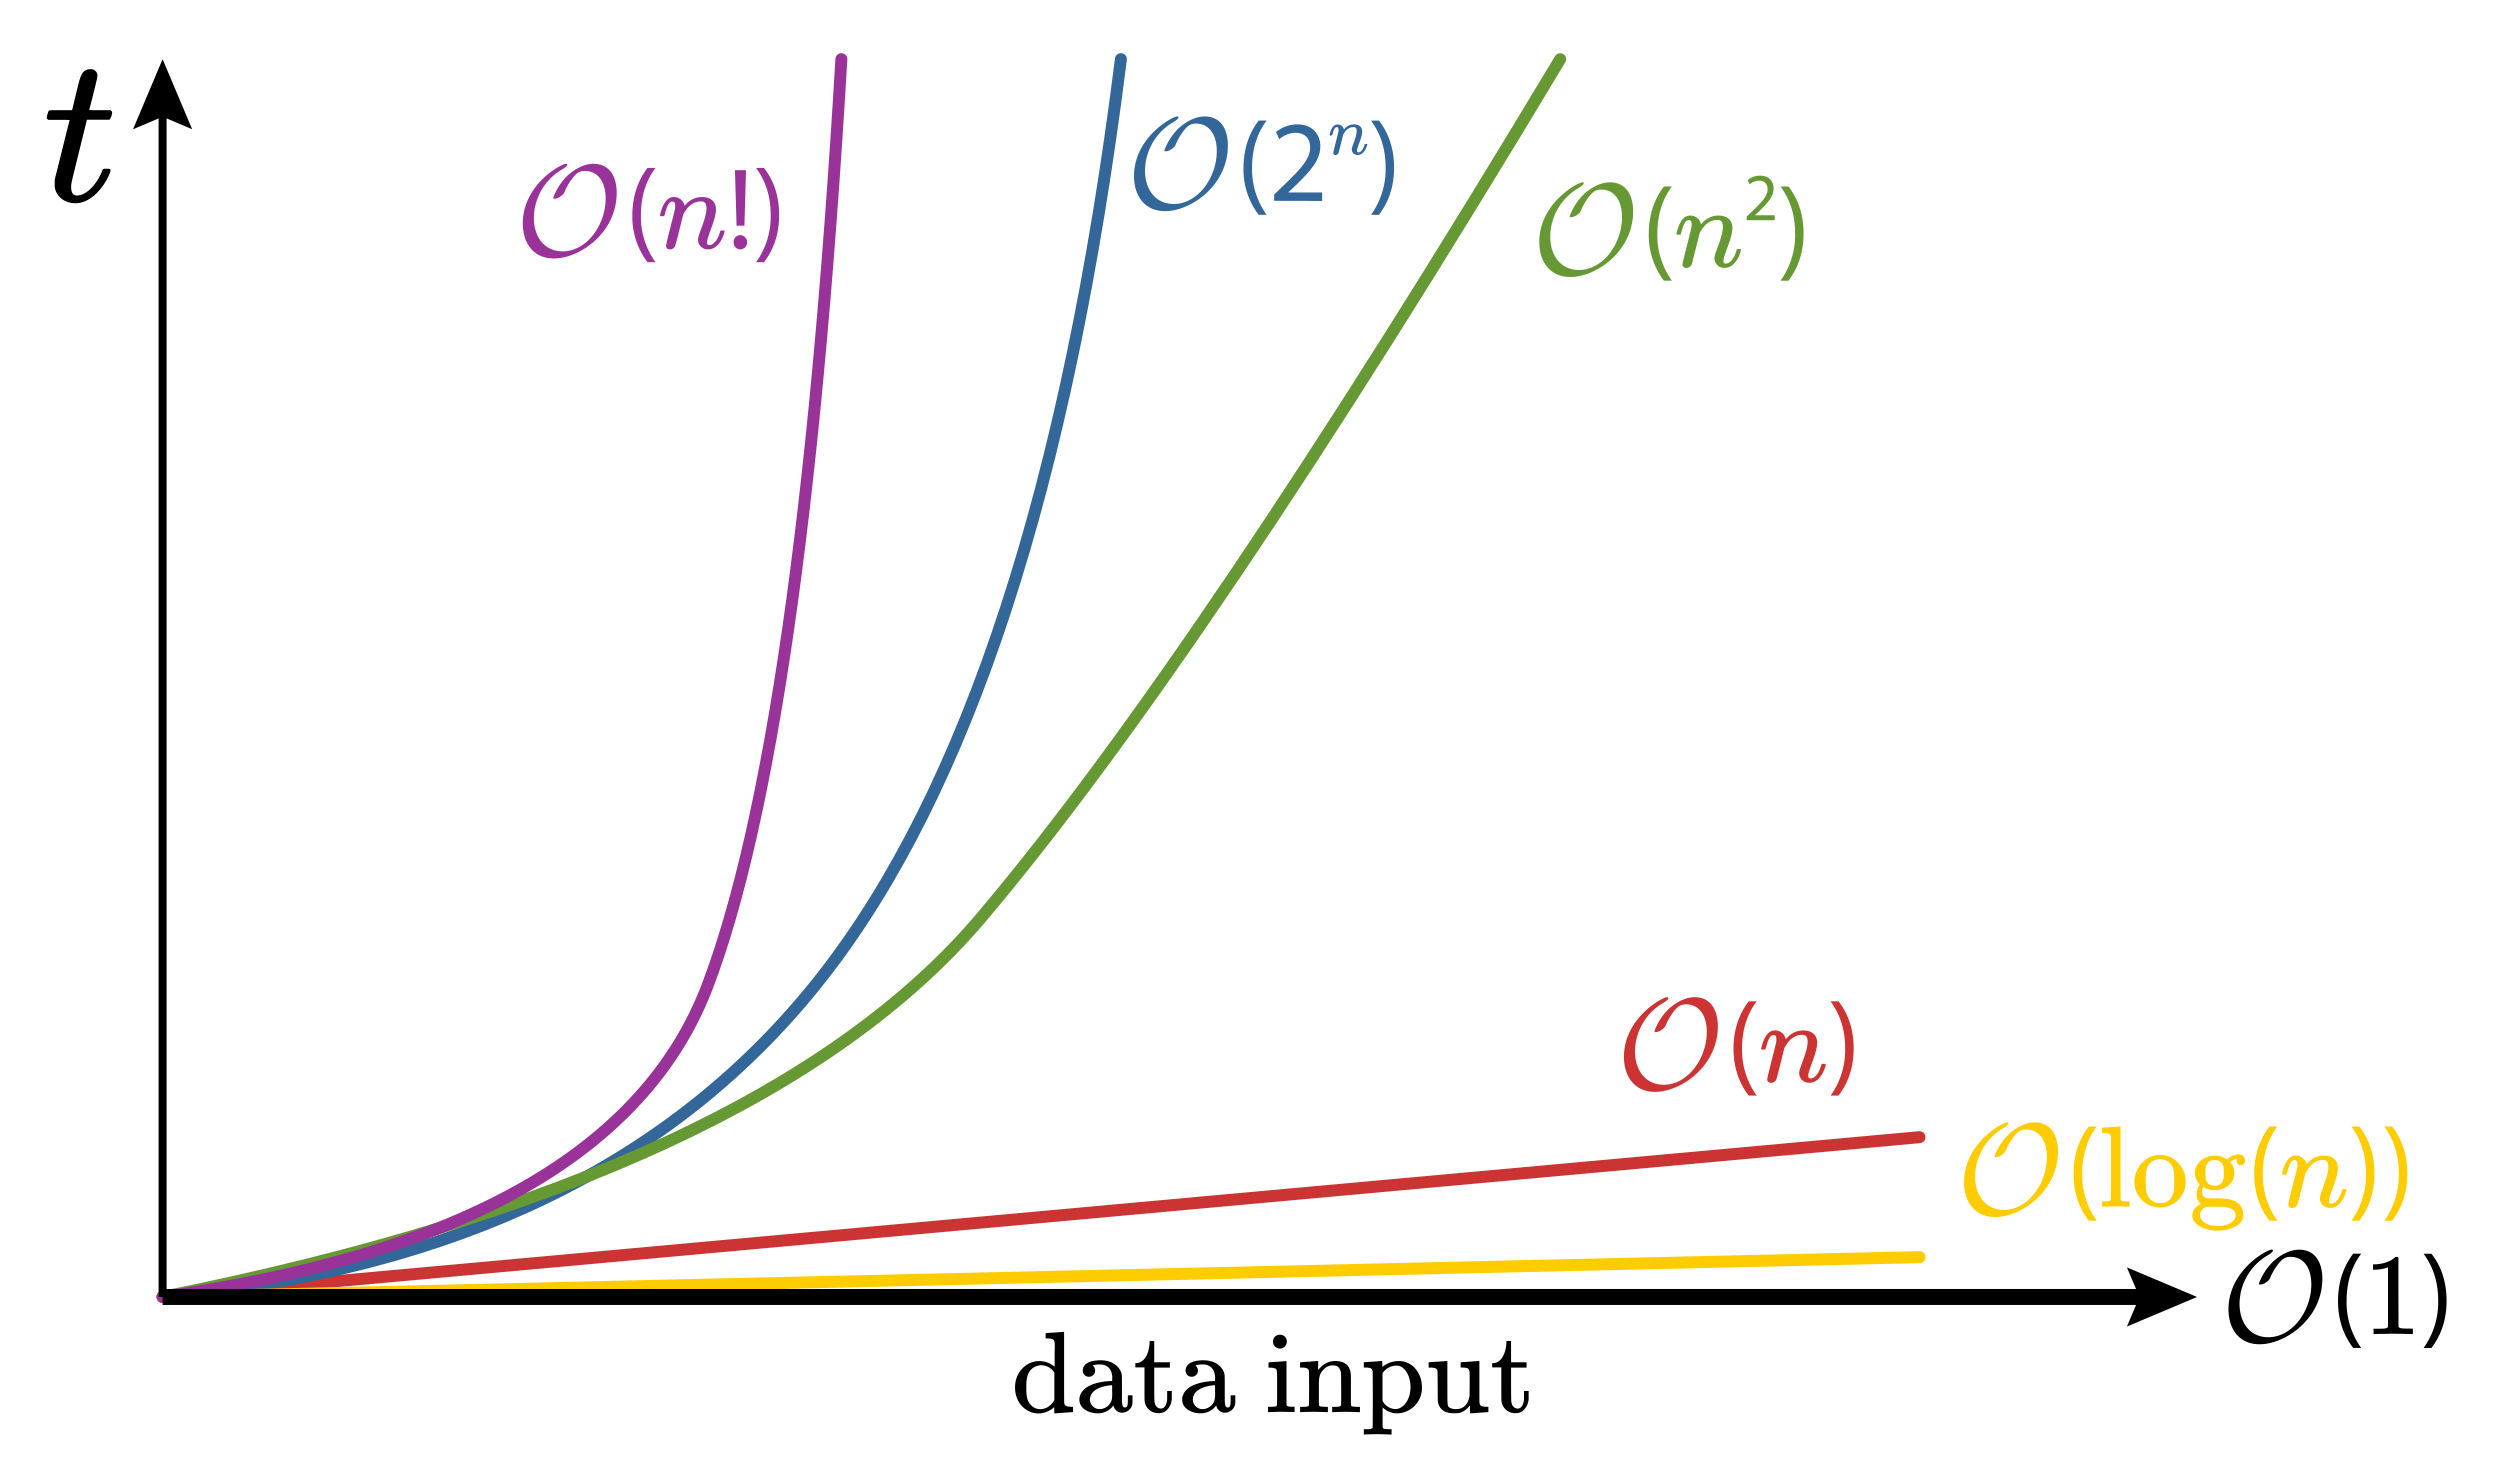 <svg xmlns="http://www.w3.org/2000/svg" viewBox="0 0 1130 670" width="1130px" height="670px"><defs><style>.a,.b,.c,.d,.e,.g,.h{fill:none;}.a{stroke:#c33;}.a,.b,.c,.d,.e{stroke-linecap:round;stroke-linejoin:round;stroke-width:5.41px;}.b{stroke:#369;}.c{stroke:#693;}.d{stroke:#fc0;}.e{stroke:#939;}.f{fill:#939;}.g,.h{stroke:#000;stroke-miterlimit:10;}.g{stroke-width:7.22px;}.h{stroke-width:3.61px;}.i{fill:#369;}.j{fill:#693;}.k{fill:#c33;}.l{fill:#fc0;}</style></defs><title>O-Notation (Landau-Symbol) - Wachstumsverhalten (universaldenker.org)</title><path class="a" d="M73.49,586.23,867.61,514"/><path class="b" d="M73.49,586.23q198.53-18,297.79-144.38T506.65,26.74"/><path class="c" d="M73.49,586.23q270.72-54.14,370-171.46t261.7-388"/><path class="d" d="M73.49,586.23l794.12-18"/><path class="e" d="M73.49,586.23q203.94-28.88,246.36-140.77T380.31,26.74"/><path class="f" d="M278.74,87.18c0-7.48-3.3-13.14-10.48-13.14-6.13,0-11.31,4.95-11.72,5.3a27,27,0,0,0-6.48,10.07c0,.35.29.41.59.41a5.07,5.07,0,0,0,2.95-1.24,4.2,4.2,0,0,0,1.77-2.3,26.7,26.7,0,0,1,4.06-6.54c1.41-1.59,2.59-2.47,4.95-2.47,5.71,0,9.37,4.71,9.37,12.43,0,12-8.54,23.91-19.44,23.91-8.36,0-13-6.66-13-15.08a25.62,25.62,0,0,1,12.72-21.91c.59-.35,2.36-1.41,2.36-2.18,0-.41-.47-.41-.59-.41-2.06,0-19.5,9.37-19.5,27,0,8.25,4.3,15.79,14.08,15.79C261.89,116.87,278.74,105.32,278.74,87.18Z"/><path class="f" d="M296.28,75.9c-3.82,5.12-6.59,11.92-6.59,21.38a35.23,35.23,0,0,0,6.59,21.22h-3.61a33.79,33.79,0,0,1-6.85-21.22c.05-10.3,3.55-17,6.85-21.38Z"/><path class="f" d="M304.39,89.07a4.84,4.84,0,0,1,5,3.82c0,.05,0,.1.05.1l.57-.58a9.64,9.64,0,0,1,7.27-3.35c3.55,0,6.33,1.73,6.33,5.54,0,4.91-4,12.08-4,14.85,0,.73.1,1.36.89,1.36a1.45,1.45,0,0,0,.47-.05c2.14-.37,3.76-3.14,4.55-6.17.1-.37.21-.42,1-.42.63,0,1,0,1,.42a4.47,4.47,0,0,1-.21.78c-.68,2.4-2.87,7.32-7.16,7.32a4.36,4.36,0,0,1-4.65-4.34c0-2.51,3.82-9.41,3.82-14.22,0-2.93-1.57-3.08-2.3-3.08h-.26c-3,0-5.49,1.67-7.58,5.28l-.37.63-1.73,7c-1.46,5.8-1.83,7.06-2,7.37a2.53,2.53,0,0,1-2.25,1.41,1.65,1.65,0,0,1-1.78-1.46c0-1.2,3.76-15.21,4.08-17a8,8,0,0,0,.05-1.2c0-.42.05-2-1.25-2s-2.35,1.52-3.29,5.23c-.16.52-.31,1-.31,1.1-.1.26-.21.31-1,.31h-.73c-.16-.16-.31-.26-.31-.47C298.43,97.18,299.79,89.07,304.39,89.07Z"/><path class="f" d="M331.62,109.51a3.07,3.07,0,0,1,3.08-3.24,3.25,3.25,0,0,1,0,6.48A3.06,3.06,0,0,1,331.62,109.51Zm1.31-7.48-.73-25.09h5L336.48,102Z"/><path class="f" d="M341.76,118.51a35.38,35.38,0,0,0,6.59-21.38c0-9.36-2.82-16-6.59-21.22h3.56c3.35,4.29,6.85,11,6.85,21.28s-3.5,16.89-6.85,21.33Z"/><path class="g" d="M73.49,586.23h898"/><polygon points="961.36 599.6 967.03 586.23 961.36 572.86 993.04 586.23 961.36 599.6"/><line class="h" x1="73.49" y1="586.23" x2="73.49" y2="48.29"/><polygon points="86.86 58.43 73.49 52.75 60.13 58.43 73.49 26.74 86.86 58.43"/><path class="i" d="M555,65.77c0-7.48-3.3-13.14-10.48-13.14-6.13,0-11.31,4.95-11.72,5.3A27,27,0,0,0,526.29,68c0,.35.29.41.59.41a5.07,5.07,0,0,0,2.95-1.24,4.2,4.2,0,0,0,1.77-2.3,26.7,26.7,0,0,1,4.06-6.54c1.41-1.59,2.59-2.47,4.95-2.47,5.71,0,9.37,4.71,9.37,12.43,0,12-8.54,23.91-19.44,23.91-8.36,0-13-6.66-13-15.08A25.62,25.62,0,0,1,530.3,55.23c.59-.35,2.36-1.41,2.36-2.18,0-.41-.47-.41-.59-.41-2.06,0-19.5,9.37-19.5,27,0,8.25,4.3,15.79,14.08,15.79C538.13,95.46,555,83.91,555,65.77Z"/><path class="i" d="M572.52,54.49c-3.82,5.12-6.59,11.92-6.59,21.38a35.24,35.24,0,0,0,6.59,21.22h-3.61a33.79,33.79,0,0,1-6.85-21.22c.05-10.3,3.55-17,6.85-21.38Z"/><path class="i" d="M575.92,90.77V87.95l3.61-3.5c8.68-8.26,12.6-12.65,12.65-17.77,0-3.45-1.67-6.64-6.74-6.64a11.57,11.57,0,0,0-7.21,2.88l-1.46-3.24a14.91,14.91,0,0,1,9.62-3.45c7.32,0,10.4,5,10.4,9.88,0,6.27-4.55,11.34-11.71,18.24l-2.72,2.51V87h15.26v3.82Z"/><path class="i" d="M604.5,56.28a2.82,2.82,0,0,1,2.93,2.22s0,.06,0,.06l.33-.34a5.62,5.62,0,0,1,4.24-2c2.07,0,3.69,1,3.69,3.23,0,2.86-2.32,7-2.32,8.65,0,.43.06.79.52.79a.85.85,0,0,0,.27,0c1.25-.21,2.19-1.83,2.65-3.6.06-.21.12-.24.61-.24s.61,0,.61.24a2.64,2.64,0,0,1-.12.46c-.4,1.4-1.68,4.27-4.17,4.27A2.54,2.54,0,0,1,611,67.53c0-1.46,2.22-5.48,2.22-8.29,0-1.71-.91-1.8-1.34-1.8h-.15c-1.77,0-3.2,1-4.42,3.08l-.21.37-1,4.08c-.85,3.38-1.07,4.11-1.16,4.3a1.48,1.48,0,0,1-1.31.82,1,1,0,0,1-1-.85c0-.7,2.19-8.87,2.38-9.93a4.76,4.76,0,0,0,0-.7c0-.24,0-1.19-.73-1.19s-1.37.88-1.92,3c-.09.3-.18.61-.18.64s-.12.18-.58.18h-.43c-.09-.09-.18-.15-.18-.27S601.82,56.28,604.5,56.28Z"/><path class="i" d="M619.71,97.1a35.39,35.39,0,0,0,6.59-21.38c0-9.36-2.82-16-6.59-21.22h3.55c3.35,4.29,6.85,11,6.85,21.28s-3.5,16.89-6.85,21.33Z"/><path class="j" d="M738.17,95.55c0-7.48-3.3-13.14-10.48-13.14-6.13,0-11.31,4.95-11.72,5.3a27,27,0,0,0-6.48,10.07c0,.35.29.41.59.41A5.07,5.07,0,0,0,713,97a4.2,4.2,0,0,0,1.77-2.3,26.7,26.7,0,0,1,4.06-6.54c1.41-1.59,2.59-2.47,4.95-2.47,5.71,0,9.37,4.71,9.37,12.43,0,12-8.54,23.91-19.44,23.91-8.36,0-13-6.66-13-15.08A25.62,25.62,0,0,1,713.49,85c.59-.35,2.36-1.41,2.36-2.18,0-.41-.47-.41-.59-.41-2.06,0-19.5,9.37-19.5,27,0,8.25,4.3,15.79,14.08,15.79C721.32,125.24,738.17,113.69,738.17,95.55Z"/><path class="j" d="M755.71,84.27c-3.82,5.12-6.59,11.92-6.59,21.38a35.24,35.24,0,0,0,6.59,21.22H752.1a33.79,33.79,0,0,1-6.85-21.22c.05-10.3,3.55-17,6.85-21.38Z"/><path class="j" d="M763.81,97.44a4.84,4.84,0,0,1,5,3.82c0,.05,0,.1.05.1l.58-.58a9.64,9.64,0,0,1,7.27-3.35c3.55,0,6.33,1.73,6.33,5.54,0,4.91-4,12.08-4,14.85,0,.73.1,1.36.89,1.36a1.45,1.45,0,0,0,.47-.05c2.14-.37,3.76-3.14,4.55-6.17.1-.37.21-.42,1-.42.63,0,1,0,1,.42a4.47,4.47,0,0,1-.21.78c-.68,2.4-2.87,7.32-7.16,7.32a4.36,4.36,0,0,1-4.65-4.34c0-2.51,3.82-9.41,3.82-14.22,0-2.93-1.57-3.08-2.3-3.08h-.26c-3,0-5.49,1.67-7.58,5.28l-.37.63-1.73,7c-1.46,5.8-1.83,7.06-2,7.37a2.53,2.53,0,0,1-2.25,1.41,1.65,1.65,0,0,1-1.78-1.46c0-1.2,3.76-15.21,4.08-17a8.2,8.2,0,0,0,.05-1.2c0-.42.05-2-1.25-2s-2.35,1.52-3.29,5.23c-.16.52-.31,1-.31,1.1-.1.26-.21.31-1,.31h-.73c-.16-.16-.31-.26-.31-.47C757.85,105.54,759.21,97.44,763.81,97.44Z"/><path class="j" d="M789.49,99.53V97.89l2.1-2c5.06-4.81,7.34-7.37,7.37-10.36,0-2-1-3.87-3.93-3.87a6.75,6.75,0,0,0-4.21,1.68L790,81.4a8.7,8.7,0,0,1,5.61-2c4.27,0,6.06,2.93,6.06,5.76,0,3.66-2.65,6.61-6.83,10.63l-1.58,1.46v.06h8.9v2.22Z"/><path class="j" d="M804.8,126.87a35.39,35.39,0,0,0,6.59-21.38c0-9.36-2.82-16-6.59-21.22h3.55c3.35,4.29,6.85,11,6.85,21.28s-3.5,16.89-6.85,21.33Z"/><path class="k" d="M776.46,463.88c0-7.48-3.3-13.14-10.48-13.14-6.13,0-11.31,4.95-11.72,5.3a27,27,0,0,0-6.48,10.07c0,.35.29.41.59.41a5.07,5.07,0,0,0,2.95-1.24,4.2,4.2,0,0,0,1.77-2.3,26.7,26.7,0,0,1,4.06-6.54c1.41-1.59,2.59-2.47,4.95-2.47,5.71,0,9.37,4.71,9.37,12.43,0,12-8.54,23.91-19.44,23.91-8.36,0-13-6.66-13-15.08a25.62,25.62,0,0,1,12.72-21.91c.59-.35,2.36-1.41,2.36-2.18,0-.41-.47-.41-.59-.41-2.06,0-19.5,9.37-19.5,27,0,8.25,4.3,15.79,14.08,15.79C759.62,493.57,776.46,482,776.46,463.88Z"/><path class="k" d="M794,452.6c-3.82,5.12-6.59,11.92-6.59,21.38A35.23,35.23,0,0,0,794,495.2H790.4c-3.29-4.34-6.85-11-6.85-21.22s3.55-17,6.85-21.38Z"/><path class="k" d="M802.11,465.77a4.84,4.84,0,0,1,5,3.82c0,.05,0,.1.05.1l.58-.58a9.63,9.63,0,0,1,7.27-3.35c3.55,0,6.33,1.73,6.33,5.54,0,4.91-4,12.08-4,14.85,0,.73.1,1.36.89,1.36a1.47,1.47,0,0,0,.47-.05c2.14-.37,3.76-3.14,4.55-6.17.1-.37.21-.42,1-.42.63,0,1,0,1,.42a4.46,4.46,0,0,1-.21.78c-.68,2.4-2.87,7.32-7.16,7.32a4.36,4.36,0,0,1-4.65-4.34c0-2.51,3.82-9.41,3.82-14.22,0-2.93-1.57-3.08-2.3-3.08h-.26c-3,0-5.49,1.67-7.58,5.28l-.37.63-1.73,7c-1.46,5.8-1.83,7.06-2,7.37a2.53,2.53,0,0,1-2.25,1.41,1.65,1.65,0,0,1-1.78-1.46c0-1.2,3.76-15.21,4.08-17a8.19,8.19,0,0,0,.05-1.2c0-.42.05-2-1.25-2s-2.35,1.52-3.29,5.23c-.16.52-.31,1-.31,1.1-.1.26-.21.31-1,.31h-.73c-.16-.16-.31-.26-.31-.47C796.15,473.88,797.51,465.77,802.11,465.77Z"/><path class="k" d="M827.46,495.2A35.38,35.38,0,0,0,834,473.82c0-9.36-2.82-16-6.59-21.22H831c3.35,4.29,6.85,11,6.85,21.28s-3.5,16.88-6.85,21.33Z"/><path class="l" d="M930.18,520.45c0-7.48-3.3-13.14-10.48-13.14-6.13,0-11.31,4.95-11.72,5.3a27,27,0,0,0-6.48,10.07c0,.35.29.41.59.41a5.07,5.07,0,0,0,2.95-1.24,4.2,4.2,0,0,0,1.77-2.3,26.7,26.7,0,0,1,4.06-6.54c1.41-1.59,2.59-2.47,4.95-2.47,5.71,0,9.37,4.71,9.37,12.43,0,12-8.54,23.91-19.44,23.91-8.36,0-13-6.66-13-15.08A25.62,25.62,0,0,1,905.5,509.9c.59-.35,2.36-1.41,2.36-2.18,0-.41-.47-.41-.59-.41-2.06,0-19.5,9.37-19.5,27,0,8.25,4.3,15.79,14.08,15.79C913.34,550.13,930.18,538.59,930.18,520.45Z"/><path class="l" d="M947.73,509.16c-3.82,5.12-6.59,11.92-6.59,21.38a35.23,35.23,0,0,0,6.59,21.22h-3.61c-3.29-4.34-6.85-11-6.85-21.22s3.55-17,6.85-21.38Z"/><path class="l" d="M951.7,543c1.25,0,2.09-.05,2.46-.73,0-.1.05-7.06.05-14.06s-.05-14.06-.05-14.32c-.21-1.36-.78-1.67-3.08-1.78h-.94v-1.2c0-1.1,0-1.2.1-1.2s1.83-.16,4-.26l4.08-.31h.16v16.47c0,11.5,0,16.57.05,16.68a1.35,1.35,0,0,0,.63.58,22.42,22.42,0,0,0,2.56.16h.84v2.4h-.42c-.1,0-4.5-.16-5.75-.16s-5.7.16-5.8.16h-.42V543h1.57Z"/><path class="l" d="M976.37,522c6.27,0,11.55,5.49,11.55,12.18a11.58,11.58,0,1,1-23.16.05C964.77,527.72,969.89,522,976.37,522Zm6.38,13.33v-3c0-3.19-.31-7.27-5.44-8.36a4.53,4.53,0,0,0-.84-.05,7.44,7.44,0,0,0-3,.63c-3.4,1.73-3.61,5.28-3.61,8v1c0,3.29.1,5.23,1,7.06a5.79,5.79,0,0,0,5.49,3.19C980.24,543.88,982.75,541.52,982.75,535.35Z"/><path class="l" d="M1011.87,521.76a2.9,2.9,0,0,1,2.93,3,1.8,1.8,0,0,1-1.88,1.88,1.72,1.72,0,0,1-1.93-1.57,1.82,1.82,0,0,1,.16-1.1c0-.1.05-.16.05-.21a6.17,6.17,0,0,0-2.77,1.15c-.26.16-.42.31-.42.37a7.48,7.48,0,0,1,1.93,4.91c0,4.34-3.92,7.79-8.89,7.79a9.21,9.21,0,0,1-5.18-1.46,3.45,3.45,0,0,0-.57,2,3.09,3.09,0,0,0,1.36,2.72c.63.42.42.37,4.65.42,3.82.05,4.34.05,5.65.31a10.11,10.11,0,0,1,5,2.14,7.16,7.16,0,0,1,2,5.12c0,2.14-1.15,4-4.08,5.38a15.2,15.2,0,0,1-7.42,1.62,15.39,15.39,0,0,1-7.48-1.62c-1-.47-4.08-2.09-4.08-5.23a5.68,5.68,0,0,1,3.29-4.86l.58-.31a5.92,5.92,0,0,1-1.88-4.39,7.07,7.07,0,0,1,1.52-4.44,6.81,6.81,0,0,1-2.3-5.17c0-4.44,4.13-7.84,8.94-7.84a9.71,9.71,0,0,1,5,1.36l.58.37A7.6,7.6,0,0,1,1011.87,521.76Zm-9.62,23.68h-1.41c-3.45,0-3.5,0-4.18.31a3.9,3.9,0,0,0-2.25,3.55c0,1,1.2,4.86,8.1,4.86,5.12,0,8-2.51,8-4.81C1010.51,545.65,1005.7,545.44,1002.25,545.44ZM1001,524.32a3.82,3.82,0,0,0-4,3.19,17.73,17.73,0,0,0-.16,2.67c0,2.88.26,4.23,1.93,5.23a4.46,4.46,0,0,0,2.25.52,3.74,3.74,0,0,0,4-3.14,17,17,0,0,0,.16-2.61,17.75,17.75,0,0,0-.16-2.67A3.86,3.86,0,0,0,1001,524.32Z"/><path class="l" d="M1029.38,509.16c-3.82,5.12-6.59,11.92-6.59,21.38a35.23,35.23,0,0,0,6.59,21.22h-3.61c-3.29-4.34-6.85-11-6.85-21.22s3.55-17,6.85-21.38Z"/><path class="l" d="M1037.48,522.34a4.84,4.84,0,0,1,5,3.82c0,.05,0,.1.05.1l.58-.58a9.63,9.63,0,0,1,7.27-3.35c3.55,0,6.33,1.73,6.33,5.54,0,4.91-4,12.08-4,14.85,0,.73.1,1.36.89,1.36a1.47,1.47,0,0,0,.47-.05c2.14-.37,3.76-3.14,4.55-6.17.1-.37.21-.42,1-.42.63,0,1,0,1,.42a4.46,4.46,0,0,1-.21.78c-.68,2.4-2.87,7.32-7.16,7.32a4.36,4.36,0,0,1-4.65-4.34c0-2.51,3.82-9.41,3.82-14.22,0-2.93-1.57-3.08-2.3-3.08H1050c-3,0-5.49,1.67-7.58,5.28l-.37.63-1.73,7c-1.46,5.8-1.83,7.06-2,7.37a2.53,2.53,0,0,1-2.25,1.41,1.65,1.65,0,0,1-1.78-1.46c0-1.2,3.76-15.21,4.08-17a8.19,8.19,0,0,0,.05-1.2c0-.42.05-2-1.25-2s-2.35,1.52-3.29,5.23c-.16.52-.31,1-.31,1.1-.1.26-.21.31-1,.31h-.73c-.16-.16-.31-.26-.31-.47C1031.52,530.44,1032.88,522.34,1037.48,522.34Z"/><path class="l" d="M1062.83,551.77a35.38,35.38,0,0,0,6.59-21.38c0-9.36-2.82-16-6.59-21.22h3.55c3.35,4.29,6.85,11,6.85,21.28s-3.5,16.88-6.85,21.33Z"/><path class="l" d="M1077.68,551.77a35.38,35.38,0,0,0,6.59-21.38c0-9.36-2.82-16-6.59-21.22h3.55c3.35,4.29,6.85,11,6.85,21.28s-3.5,16.88-6.85,21.33Z"/><path d="M1049.7,578c0-7.48-3.3-13.14-10.48-13.14-6.13,0-11.31,4.95-11.72,5.3a27,27,0,0,0-6.48,10.07c0,.35.29.41.59.41a5.07,5.07,0,0,0,2.95-1.24,4.2,4.2,0,0,0,1.77-2.3,26.7,26.7,0,0,1,4.06-6.54c1.41-1.59,2.59-2.47,4.95-2.47,5.71,0,9.37,4.71,9.37,12.43,0,12-8.54,23.91-19.44,23.91-8.36,0-13-6.66-13-15.08A25.62,25.62,0,0,1,1025,567.41c.59-.35,2.36-1.41,2.36-2.18,0-.41-.47-.41-.59-.41-2.06,0-19.5,9.37-19.5,27,0,8.25,4.3,15.79,14.08,15.79C1032.86,607.64,1049.7,596.1,1049.7,578Z"/><path d="M1067.25,566.67c-3.82,5.12-6.59,11.92-6.59,21.38a35.23,35.23,0,0,0,6.59,21.22h-3.61c-3.29-4.34-6.85-11-6.85-21.22s3.55-17,6.85-21.38Z"/><path d="M1073.62,573.89h-1v-2.41h1c5.44-.21,8.21-2.46,8.94-3.19.1-.16.16-.16.63-.16.63,0,.47,0,.89.31v15.63l.05,15.68c.58.57.63.78,5.12.78h1.36V603H1090c-.37-.05-8.26-.16-8.31-.16s-7.84.1-8.21.16h-.63v-2.4h1.36c4.76,0,4.44-.26,5.17-.78v-27A16.45,16.45,0,0,1,1073.62,573.89Z"/><path d="M1095.47,609.28a35.38,35.38,0,0,0,6.59-21.38c0-9.36-2.82-16-6.59-21.22H1099c3.35,4.29,6.85,11,6.85,21.28s-3.5,16.88-6.85,21.33Z"/><path d="M476.76,608.58c0-3.14-.37-3.5-3.19-3.61h-.94v-1.2c0-1.1,0-1.2.1-1.2s1.83-.16,4-.26l4.08-.31h.16v15.89c0,8.73,0,16,.05,16.15.21,1.41.78,1.73,3.08,1.83H485v2.4c-.1,0-7.79.52-8.1.58h-.37V636l-.42.37a10.73,10.73,0,0,1-6.8,2.51c-5,0-10.51-4.23-10.51-11.81,0-7.21,5.44-11.87,11-11.87a10.72,10.72,0,0,1,6.9,2.56V612.4C476.71,610.83,476.76,609.57,476.76,608.58Zm-6.12,8.52A6.5,6.5,0,0,0,466.1,619c-2.09,2.14-2.2,5-2.2,8.26s.16,6,2.2,7.95a5.54,5.54,0,0,0,4.08,1.72c4.18,0,6.17-3.71,6.38-4V620.39A7,7,0,0,0,470.64,617.1Z"/><path d="M489.41,619.5c0-1.88,1.41-4.65,8.1-4.65,5.49,0,8.47,3,9.3,5.65.31.94.31.84.31,7.63v3.66c0,3.14.16,4.39,1.36,4.39s1.31-1.31,1.31-3.61v-1.88h2.09v2a9.93,9.93,0,0,1-.16,2.46,4.88,4.88,0,0,1-4.7,3.4,4,4,0,0,1-3.71-3.14v-.21a8.55,8.55,0,0,1-7.27,3.61c-3.71,0-8.16-2-8.16-6.17,0-3.35,2.93-7.79,14.11-8.42h.73v-1.15a6.8,6.8,0,0,0-.31-2.61,5,5,0,0,0-5.07-3.71,9.9,9.9,0,0,0-3.5.42,3,3,0,0,1,1.15,2.3,2.75,2.75,0,0,1-2.87,2.82A2.72,2.72,0,0,1,489.41,619.5ZM497,636.91a5.72,5.72,0,0,0,5.54-4.34,16.4,16.4,0,0,0,.16-3.45c0-1.67,0-3-.05-3s-10,.31-10,6.64A4.33,4.33,0,0,0,497,636.91Z"/><path d="M519.62,606.91v-.78h2.09v9.62h7.06v2.4h-7.06v7.53c.05,8.42,0,7.95.42,9a2.74,2.74,0,0,0,2.56,2c1.73,0,2.56-1.83,2.82-3.71.05-.42.05-1.1.05-2.41v-1.83h2.09v2.46a7.82,7.82,0,0,1-2.2,6.12,4.77,4.77,0,0,1-3.66,1.41,6.07,6.07,0,0,1-6.43-5.75c-.05-.37-.05-2.82-.05-7.74v-7.16h-4.13v-1.93h.47C517.69,615.9,519.42,611.14,519.62,606.91Z"/><path d="M535.88,619.5c0-1.88,1.41-4.65,8.1-4.65,5.49,0,8.47,3,9.3,5.65.31.94.31.84.31,7.63v3.66c0,3.14.16,4.39,1.36,4.39s1.31-1.31,1.31-3.61v-1.88h2.09v2a9.93,9.93,0,0,1-.16,2.46,4.88,4.88,0,0,1-4.7,3.4,4,4,0,0,1-3.71-3.14v-.21a8.55,8.55,0,0,1-7.27,3.61c-3.71,0-8.16-2-8.16-6.17,0-3.35,2.93-7.79,14.11-8.42h.73v-1.15a6.8,6.8,0,0,0-.31-2.61,5,5,0,0,0-5.07-3.71,9.9,9.9,0,0,0-3.5.42,3,3,0,0,1,1.15,2.3,2.75,2.75,0,0,1-2.87,2.82A2.72,2.72,0,0,1,535.88,619.5Zm7.63,17.41a5.72,5.72,0,0,0,5.54-4.34,16.4,16.4,0,0,0,.16-3.45c0-1.67,0-3-.05-3s-10,.31-10,6.64A4.33,4.33,0,0,0,543.51,636.91Z"/><path d="M579.27,638.12c-1.25,0-5.59.16-5.7.16h-.42v-2.4H574a22.38,22.38,0,0,0,2.56-.16c.63-.26.68-.31.68-2.77V623c0-3.71-.1-4.08-.84-4.44a6.72,6.72,0,0,0-2.46-.37h-.58v-1.2c0-1.1,0-1.2.1-1.2s1.78-.16,3.87-.26l4-.31h.16V635c.31.68.47.78,2.46.84h1.2v2.4h-.42C584.44,638.22,579.32,638.12,579.27,638.12Zm-.63-34.82a3,3,0,0,1,3,3.14,3.11,3.11,0,1,1-6.22,0A3,3,0,0,1,578.64,603.3Z"/><path d="M589.2,635.87c1.25,0,2.09-.05,2.46-.73,0-.1.05-3.76.05-7.48s-.05-7.48-.05-7.74c-.21-1.36-.78-1.67-3.08-1.78h-.94v-1.2c0-1.1,0-1.2.1-1.2s1.78-.16,3.92-.26l4-.31h.16v2.09a8.67,8.67,0,0,0,.05,2,9.9,9.9,0,0,1,5.38-3.82,10.49,10.49,0,0,1,2.67-.26c5.49.21,6.38,3.71,6.64,5.91.05.37.05,3,.05,7.27v4.5c0,2.77.05,2.67.68,2.88a22.42,22.42,0,0,0,2.56.16h.84v2.4h-.42c-.1,0-4.6-.16-5.86-.16s-5.7.1-5.85.16h-.42v-2.4h.84c2,0,3.19-.16,3.19-.84.05-.1.05-3.35.05-7.21-.05-6.38-.05-7-.1-7.48-.68-3.14-2.51-3.19-3.66-3.19a5.25,5.25,0,0,0-4.13,1.78c-2,2-2.2,3.82-2.2,7.21v6.48c0,3,.05,2.82.68,3.08a22.42,22.42,0,0,0,2.56.16h.84v2.4h-.42c-.11,0-4.6-.16-5.86-.16s-5.7.1-5.85.16h-.42v-2.4h1.57Z"/><path d="M618,646c1.25,0,2.09-.05,2.46-.73,0-.1.05-6.27.05-12.55s-.05-12.55-.05-12.81c-.21-1.36-.78-1.67-3.08-1.78h-.94v-1.2c0-1.1,0-1.2.1-1.2s1.83-.16,4-.26l4.08-.31h.16v1.36l.05,1.36.42-.37a11.6,11.6,0,0,1,7.21-2.3c5.59,0,10.25,5,10.25,11.76a11.47,11.47,0,0,1-11.08,11.87,9.58,9.58,0,0,1-6.27-2.3l-.42-.37v7.37c0,1.88.05,2,.68,2.3a22.38,22.38,0,0,0,2.56.16H629v2.4h-.42c-.1,0-4.6-.16-5.86-.16s-5.7.11-5.85.16h-.42V646H618Zm13.33-28.75a7.83,7.83,0,0,0-6.43,3.4v12.49a6.81,6.81,0,0,0,5.85,3.76c3.35,0,6.8-3.92,6.8-10C637.55,621.75,634.83,617.26,631.33,617.26Z"/><path d="M657.83,638.79h-.37c-2,0-6.53-.05-7.53-5.17-.05-.42-.05-1-.1-7.16-.05-7.32,0-6.9-.37-7.48s-1.31-.84-3.14-.84h-.58v-1.2c0-1.1,0-1.2.1-1.2s1.88-.16,4.08-.26l4.13-.31h.16v9.46c.05,10.4-.16,10.67.89,11.55a5.55,5.55,0,0,0,3.14.73c4.81,0,5.86-4.65,6-6.17,0-.31.05-2.87.05-5.44v-3.5c0-3.19-.31-3.55-3.14-3.66h-.94v-2.4c.1,0,7.79-.52,8.1-.58h.37v9.31c0,5.07,0,9.41.05,9.57.21,1.41.78,1.73,3.08,1.83h.94v2.4c-.1,0-7.63.52-7.95.58h-.37v-3.61C661.65,638.64,659.4,638.79,657.83,638.79Z"/><path d="M680.89,606.91v-.78H683v9.62H690v2.4H683v7.53c.05,8.42,0,7.95.42,9a2.74,2.74,0,0,0,2.56,2c1.73,0,2.56-1.83,2.82-3.71.05-.42.05-1.1.05-2.41v-1.83h2.09v2.46a7.82,7.82,0,0,1-2.2,6.12,4.77,4.77,0,0,1-3.66,1.41,6.07,6.07,0,0,1-6.43-5.75c-.05-.37-.05-2.82-.05-7.74v-7.16h-4.13v-1.93h.47C679,615.9,680.68,611.14,680.89,606.91Z"/><path d="M21.14,53.22a10.29,10.29,0,0,1,.76-2.85c.29-.57.19-.57,5.7-.57h5l1.81-7.61c1.81-6.84,2-10.93,6.65-10.93a2.94,2.94,0,0,1,3,2.85c0,1.43-3.71,15.5-3.71,15.5,0,.19.29.19,4.75.19H50c.38.38.67.57.67,1a5.29,5.29,0,0,1-1.24,3.33H39.29L35.87,68c-3.14,12.83-3.71,14.73-3.71,16.35,0,3,1,4,2.57,4,4.56,0,9.13-5.23,11.5-11.22.29-.76.38-.86,1.9-.86h.38c.86,0,1.43.1,1.43.76a3.84,3.84,0,0,1-.29,1.14c-1.14,3.42-7,13.69-15.59,13.69-3,0-7.6-1.33-9.13-6.37a8.26,8.26,0,0,1-.19-2.57V81.17l3.33-13.31c1.81-7.32,3.33-13.4,3.42-13.5s-.29-.19-4.85-.19H21.8C21.42,53.79,21.14,53.79,21.14,53.22Z"/></svg>